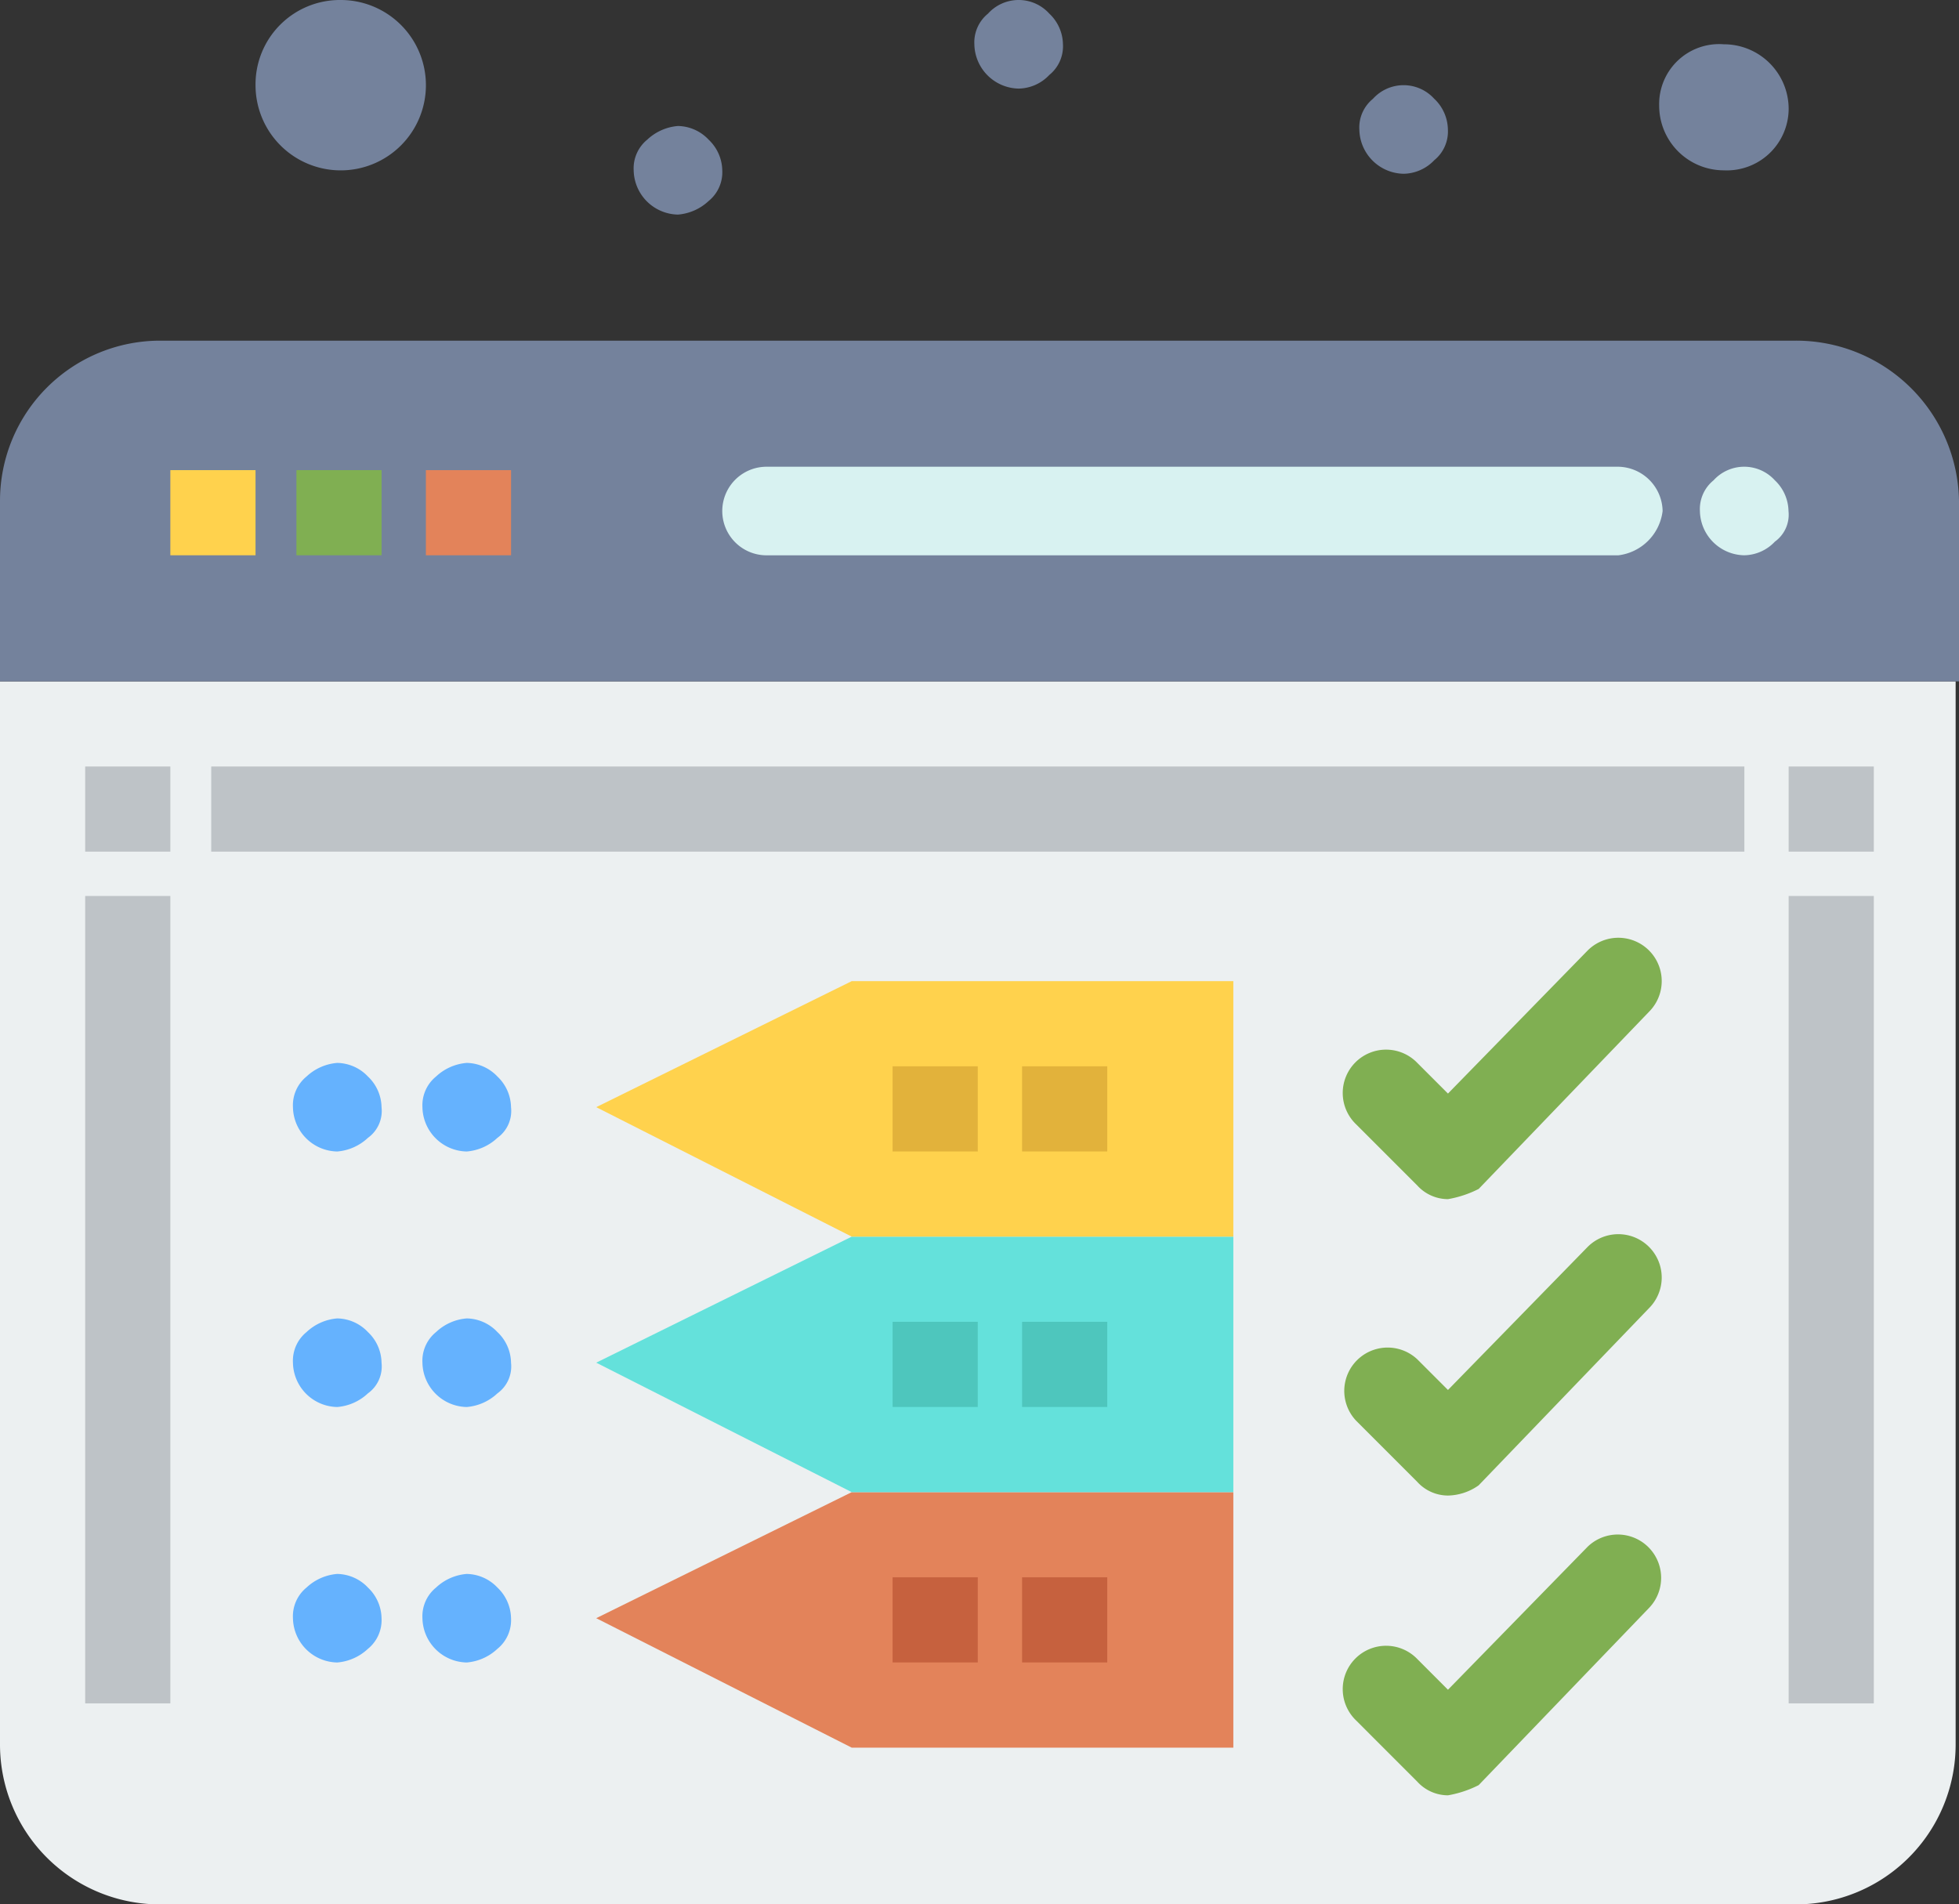 <svg xmlns="http://www.w3.org/2000/svg" width="50.153" height="48.758" viewBox="0 0 50.153 48.758">
  <rect x="0" y="0" width="50.153" height="48.758" fill="#333333" stroke="none"/>
  <g id="Group_179452" data-name="Group 179452" transform="translate(-347.507 -282.215)">
    <g id="Group_179451" data-name="Group 179451" transform="translate(347.507 282.215)">
      <g id="Group_179450" data-name="Group 179450">
        <g id="_690_Analysis_development_optimize_web" data-name="690, Analysis, development, optimize, web">
          <g id="Group_179449" data-name="Group 179449">
            <g id="Group_179448" data-name="Group 179448">
              <path id="Path_49181" data-name="Path 49181" d="M195.507,302.447v27.214a4.094,4.094,0,0,0,4.1,4.1h41.867a4.094,4.094,0,0,0,4.1-4.1V302.447Z" transform="translate(-195.507 -285.002)" fill="#ecf0f1"/>
              <path id="Path_49182" data-name="Path 49182" d="M219.752,326.523l-6.542,3.227,6.542,3.315h9.769v-6.542Z" transform="translate(-197.946 -288.319)" fill="#e3835a"/>
              <path id="Path_49183" data-name="Path 49183" d="M219.752,318.936l-6.542,3.227,6.542,3.315h9.769v-6.542Z" transform="translate(-197.946 -287.274)" fill="#64e1db"/>
              <path id="Path_49184" data-name="Path 49184" d="M219.752,311.349l-6.542,3.227,6.542,3.315h9.769v-6.542Z" transform="translate(-197.946 -286.229)" fill="#ffd24d"/>
              <path id="Path_49185" data-name="Path 49185" d="M205.275,282.215a2.181,2.181,0,1,1-2.181,2.181A2.16,2.16,0,0,1,205.275,282.215Z" transform="translate(-196.552 -282.215)" fill="#74829c"/>
              <path id="Path_49186" data-name="Path 49186" d="M246.428,283.53a1.656,1.656,0,0,1,1.658,1.657,1.583,1.583,0,0,1-1.658,1.57,1.656,1.656,0,0,1-1.657-1.657A1.535,1.535,0,0,1,246.428,283.53Z" transform="translate(-202.294 -282.396)" fill="#74829c"/>
              <path id="Path_49187" data-name="Path 49187" d="M241.474,292.331H199.607a4.1,4.1,0,0,0-4.1,4.1v4.623H245.66V296.43A4.17,4.17,0,0,0,241.474,292.331Z" transform="translate(-195.507 -283.609)" fill="#74829c"/>
              <rect id="Rectangle_163282" data-name="Rectangle 163282" width="2.18" height="20.672" transform="translate(45.792 22.94)" fill="#bec3c7"/>
              <rect id="Rectangle_163283" data-name="Rectangle 163283" width="2.18" height="2.18" transform="translate(45.792 19.625)" fill="#bec3c7"/>
              <path id="Path_49188" data-name="Path 49188" d="M247.9,296.422a1.109,1.109,0,0,1,.349.785.851.851,0,0,1-.349.785,1.1,1.1,0,0,1-.785.349,1.155,1.155,0,0,1-1.134-1.134.947.947,0,0,1,.349-.785,1.059,1.059,0,0,1,1.57,0Z" transform="translate(-202.461 -284.124)" fill="#d8f2f1"/>
              <rect id="Rectangle_163284" data-name="Rectangle 163284" width="39.25" height="2.18" transform="translate(5.408 19.625)" fill="#bec3c7"/>
              <path id="Path_49189" data-name="Path 49189" d="M237.788,285.093a1.106,1.106,0,0,1,.348.785.948.948,0,0,1-.348.786,1.106,1.106,0,0,1-.785.348,1.154,1.154,0,0,1-1.134-1.134.947.947,0,0,1,.348-.785,1.057,1.057,0,0,1,1.57,0Z" transform="translate(-201.068 -282.563)" fill="#74829c"/>
              <rect id="Rectangle_163285" data-name="Rectangle 163285" width="2.18" height="2.18" transform="translate(26.167 40.384)" fill="#c6613e"/>
              <rect id="Rectangle_163286" data-name="Rectangle 163286" width="2.18" height="2.18" transform="translate(26.167 33.843)" fill="#4ec6bd"/>
              <rect id="Rectangle_163287" data-name="Rectangle 163287" width="2.18" height="2.18" transform="translate(26.167 27.301)" fill="#e2b23b"/>
              <path id="Path_49190" data-name="Path 49190" d="M226.357,282.564a1.1,1.1,0,0,1,.349.785.944.944,0,0,1-.349.785,1.1,1.1,0,0,1-.785.349,1.155,1.155,0,0,1-1.134-1.134.948.948,0,0,1,.349-.785,1.057,1.057,0,0,1,1.57,0Z" transform="translate(-199.493 -282.215)" fill="#74829c"/>
              <rect id="Rectangle_163288" data-name="Rectangle 163288" width="2.18" height="2.18" transform="translate(22.852 40.384)" fill="#c6613e"/>
              <rect id="Rectangle_163289" data-name="Rectangle 163289" width="2.18" height="2.18" transform="translate(22.852 33.843)" fill="#4ec6bd"/>
              <rect id="Rectangle_163290" data-name="Rectangle 163290" width="2.18" height="2.18" transform="translate(22.852 27.301)" fill="#e2b23b"/>
              <path id="Path_49191" data-name="Path 49191" d="M216.241,286.307a1.106,1.106,0,0,1,.349.785.947.947,0,0,1-.349.785,1.3,1.3,0,0,1-.785.348,1.155,1.155,0,0,1-1.134-1.134.947.947,0,0,1,.348-.785,1.3,1.3,0,0,1,.785-.349A1.1,1.1,0,0,1,216.241,286.307Z" transform="translate(-198.099 -282.731)" fill="#74829c"/>
              <rect id="Rectangle_163291" data-name="Rectangle 163291" width="2.181" height="2.18" transform="translate(10.903 12.037)" fill="#e3835a"/>
              <path id="Path_49192" data-name="Path 49192" d="M209.969,314.125a1.109,1.109,0,0,1,.349.786.848.848,0,0,1-.349.785,1.3,1.3,0,0,1-.785.349,1.155,1.155,0,0,1-1.134-1.134.948.948,0,0,1,.349-.786,1.3,1.3,0,0,1,.785-.348A1.106,1.106,0,0,1,209.969,314.125Z" transform="translate(-197.235 -286.563)" fill="#65b2fe"/>
              <path id="Path_49193" data-name="Path 49193" d="M209.969,321.713a1.1,1.1,0,0,1,.349.785.849.849,0,0,1-.349.785,1.3,1.3,0,0,1-.785.349,1.155,1.155,0,0,1-1.134-1.134.944.944,0,0,1,.349-.785,1.293,1.293,0,0,1,.785-.349A1.1,1.1,0,0,1,209.969,321.713Z" transform="translate(-197.235 -287.608)" fill="#65b2fe"/>
              <path id="Path_49194" data-name="Path 49194" d="M209.969,329.3a1.108,1.108,0,0,1,.349.785.945.945,0,0,1-.349.785,1.3,1.3,0,0,1-.785.349,1.155,1.155,0,0,1-1.134-1.134.947.947,0,0,1,.349-.785,1.3,1.3,0,0,1,.785-.348A1.106,1.106,0,0,1,209.969,329.3Z" transform="translate(-197.235 -288.654)" fill="#65b2fe"/>
              <rect id="Rectangle_163292" data-name="Rectangle 163292" width="2.18" height="2.18" transform="translate(7.589 12.037)" fill="#80af52"/>
              <path id="Path_49195" data-name="Path 49195" d="M206.125,314.125a1.105,1.105,0,0,1,.349.786.848.848,0,0,1-.349.785,1.3,1.3,0,0,1-.785.349,1.154,1.154,0,0,1-1.134-1.134.95.95,0,0,1,.348-.786,1.3,1.3,0,0,1,.786-.348A1.106,1.106,0,0,1,206.125,314.125Z" transform="translate(-196.706 -286.563)" fill="#65b2fe"/>
              <path id="Path_49196" data-name="Path 49196" d="M206.125,321.713a1.1,1.1,0,0,1,.349.785.849.849,0,0,1-.349.785,1.3,1.3,0,0,1-.785.349,1.154,1.154,0,0,1-1.134-1.134.946.946,0,0,1,.348-.785,1.3,1.3,0,0,1,.786-.349A1.1,1.1,0,0,1,206.125,321.713Z" transform="translate(-196.706 -287.608)" fill="#65b2fe"/>
              <path id="Path_49197" data-name="Path 49197" d="M206.125,329.3a1.105,1.105,0,0,1,.349.785.946.946,0,0,1-.349.785,1.3,1.3,0,0,1-.785.349,1.154,1.154,0,0,1-1.134-1.134.949.949,0,0,1,.348-.785,1.3,1.3,0,0,1,.786-.348A1.106,1.106,0,0,1,206.125,329.3Z" transform="translate(-196.706 -288.654)" fill="#65b2fe"/>
              <rect id="Rectangle_163293" data-name="Rectangle 163293" width="2.181" height="2.18" transform="translate(4.361 12.037)" fill="#ffd24d"/>
              <rect id="Rectangle_163294" data-name="Rectangle 163294" width="2.18" height="20.672" transform="translate(2.181 22.94)" fill="#bec3c7"/>
              <rect id="Rectangle_163295" data-name="Rectangle 163295" width="2.18" height="2.18" transform="translate(2.181 19.625)" fill="#bec3c7"/>
              <path id="Path_49198" data-name="Path 49198" d="M239.893,298.342H218.087a1.134,1.134,0,1,1,0-2.268h21.806a1.155,1.155,0,0,1,1.134,1.134A1.3,1.3,0,0,1,239.893,298.342Z" transform="translate(-198.462 -284.124)" fill="#d8f2f1"/>
              <path id="Path_49199" data-name="Path 49199" d="M238.071,316.753a1.065,1.065,0,0,1-.785-.349l-1.569-1.569a1.11,1.11,0,1,1,1.569-1.57l.785.785,3.577-3.664a1.11,1.11,0,0,1,1.57,1.57l-4.361,4.536a2.778,2.778,0,0,1-.786.261Z" transform="translate(-201.001 -286.051)" fill="#80af52"/>
              <path id="Path_49200" data-name="Path 49200" d="M238.071,325.554a1.065,1.065,0,0,1-.785-.349l-1.569-1.57a1.11,1.11,0,0,1,1.569-1.569l.785.785,3.577-3.664a1.11,1.11,0,0,1,1.57,1.57l-4.361,4.535a1.4,1.4,0,0,1-.786.262Z" transform="translate(-201.001 -287.263)" fill="#80af52"/>
              <path id="Path_49201" data-name="Path 49201" d="M238.071,334.456a1.065,1.065,0,0,1-.785-.349l-1.569-1.57a1.11,1.11,0,1,1,1.569-1.57l.785.786,3.577-3.663a1.11,1.11,0,0,1,1.57,1.569l-4.361,4.536a2.778,2.778,0,0,1-.786.261Z" transform="translate(-201.001 -288.49)" fill="#80af52"/>
            </g>
          </g>
        </g>
      </g>
    </g>
  </g>
</svg>
